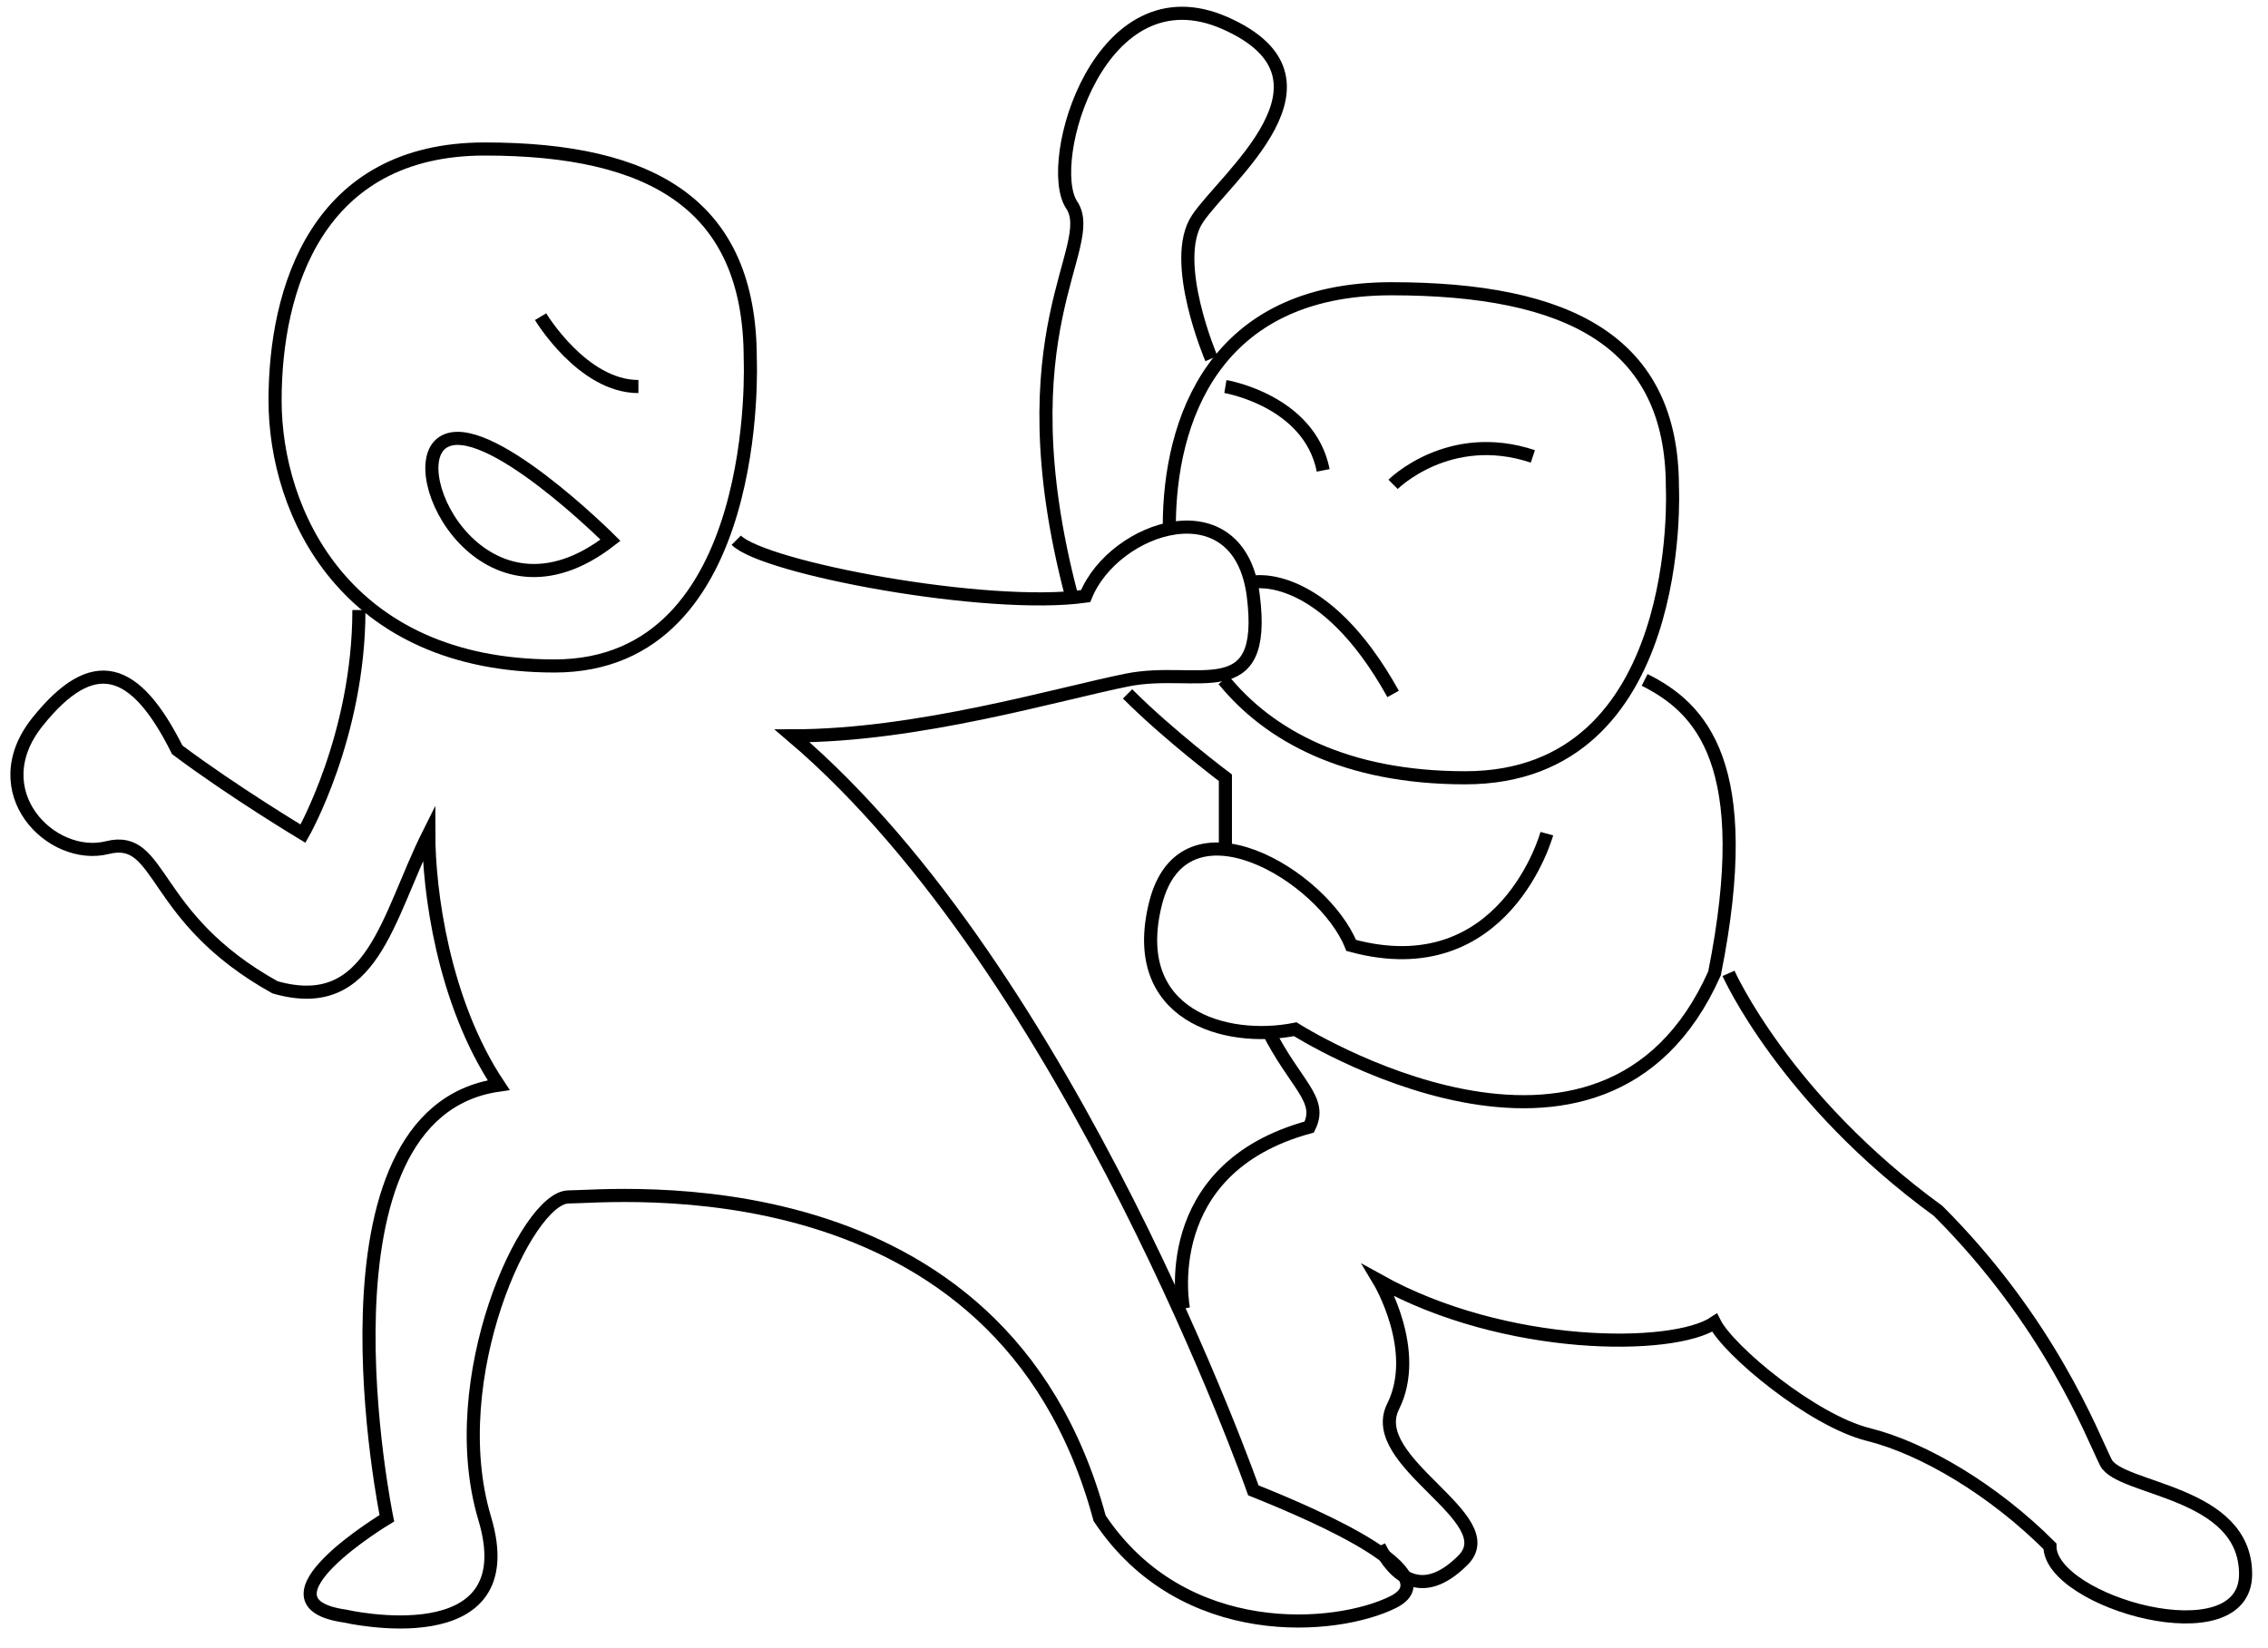 <?xml version="1.0" encoding="utf-8"?>
<!-- Generator: Adobe Illustrator 16.2.0, SVG Export Plug-In . SVG Version: 6.00 Build 0)  -->
<!DOCTYPE svg PUBLIC "-//W3C//DTD SVG 1.1//EN" "http://www.w3.org/Graphics/SVG/1.1/DTD/svg11.dtd">
<svg version="1.1" id="Layer_1" xmlns="http://www.w3.org/2000/svg" xmlns:xlink="http://www.w3.org/1999/xlink" x="0px" y="0px"
	 width="173px" height="125.75px" viewBox="0 0 173 125.75" enable-background="new 0 0 173 125.75" xml:space="preserve">
<g>
	<path fill="none" stroke="#000000" stroke-miterlimit="10" d="M56.16,41.216c2.132,2.134,19.189,5.33,26.651,4.266
		c2.132-5.331,11.726-8.528,12.792,0c1.064,8.528-4.265,5.328-9.595,6.395c-5.331,1.066-15.992,4.266-25.585,4.266
		c21.32,18.122,35.18,57.564,35.18,57.564c5.33,2.131,14.924,6.396,10.66,8.527c-4.264,2.133-15.991,3.197-22.386-6.396
		C76.415,88.12,46.566,91.322,43.368,91.322s-9.594,13.856-6.398,24.515c3.2,10.663-10.66,7.463-10.66,7.463
		c-7.461-1.066,3.199-7.463,3.199-7.463s-6.396-30.913,8.528-33.045c-4.264-6.396-5.331-14.924-5.331-19.188
		c-3.197,6.396-4.264,13.856-11.726,11.725c-9.594-5.328-8.528-11.725-12.792-10.659c-4.264,1.066-9.594-4.264-5.329-9.593
		c4.264-5.332,7.462-4.268,10.66,2.131c4.264,3.198,9.594,6.396,9.594,6.396s4.264-7.463,4.264-17.059"/>
	<path fill="none" stroke="#000000" stroke-miterlimit="10" d="M41.235,24.161c0,0,3.198,5.33,7.462,5.33"/>
	<path fill="none" stroke="#000000" stroke-miterlimit="10" d="M46.566,41.216c0,0-9.596-9.593-12.792-7.461
		C30.576,35.887,36.97,48.679,46.566,41.216z"/>
	<path fill="none" stroke="#000000" stroke-miterlimit="10" d="M57.227,27.359c0,0,1.064,23.452-14.925,23.452
		c-15.99,0-21.32-11.727-21.32-20.254s3.198-19.189,15.99-19.189C49.764,11.368,57.227,15.632,57.227,27.359z"/>
	<path fill="none" stroke="#000000" stroke-miterlimit="10" d="M89.192,40.18c0-8.066,3.387-18.149,16.932-18.149
		c13.542,0,21.444,4.032,21.444,15.125c0,0,1.128,22.186-15.802,22.186c-9.13,0-14.979-3.227-18.428-7.464"/>
	<path fill="none" stroke="#000000" stroke-miterlimit="10" d="M93.472,29.491c0,0,6.396,1.064,7.461,6.396"/>
	<path fill="none" stroke="#000000" stroke-miterlimit="10" d="M106.263,36.953c0,0,4.265-4.264,10.661-2.132"/>
	<path fill="none" stroke="#000000" stroke-miterlimit="10" d="M95.604,44.414c0,0,5.33-1.064,10.66,8.53"/>
	<path fill="none" stroke="#000000" stroke-miterlimit="10" d="M117.99,63.604c0,0-3.198,11.725-14.924,8.527
		c-2.133-5.33-12.794-11.726-14.925-3.198c-2.133,8.527,5.331,10.661,10.66,9.593c0,0,23.453,14.927,31.981-4.263
		c3.198-15.988-1.067-20.254-5.331-22.388"/>
	<path fill="none" stroke="#000000" stroke-miterlimit="10" d="M131.848,74.264c0,0,4.265,9.594,15.991,18.124
		c8.527,8.527,11.726,17.057,12.792,19.188c1.065,2.131,10.66,2.131,10.66,8.526c0,6.398-14.925,2.132-14.925-2.131
		c-4.264-4.265-9.593-7.462-13.857-8.526c-4.264-1.066-10.661-6.397-11.726-8.529c-3.198,2.132-15.991,2.132-25.584-3.198
		c0,0,3.197,5.33,1.064,9.595c-2.131,4.264,8.529,8.525,5.331,11.725c-3.198,3.197-5.331,1.065-6.396-1.065"/>
	<path fill="none" stroke="#000000" stroke-miterlimit="10" d="M90.272,99.849c0,0-2.132-10.661,9.594-13.859
		c1.067-2.131-1.065-3.197-3.197-7.463"/>
	<path fill="none" stroke="#000000" stroke-miterlimit="10" d="M93.472,65.204v-5.863c0,0-4.265-3.199-7.463-6.398"/>
	<path fill="none" stroke="#000000" stroke-miterlimit="10" d="M92.404,27.359c0,0-3.197-7.462-1.065-10.661
		c2.133-3.197,11.727-10.661,2.133-14.924C83.877-2.49,79.613,12.434,81.744,15.632c2.133,3.199-5.33,9.595,0,29.849"/>
</g>
</svg>

